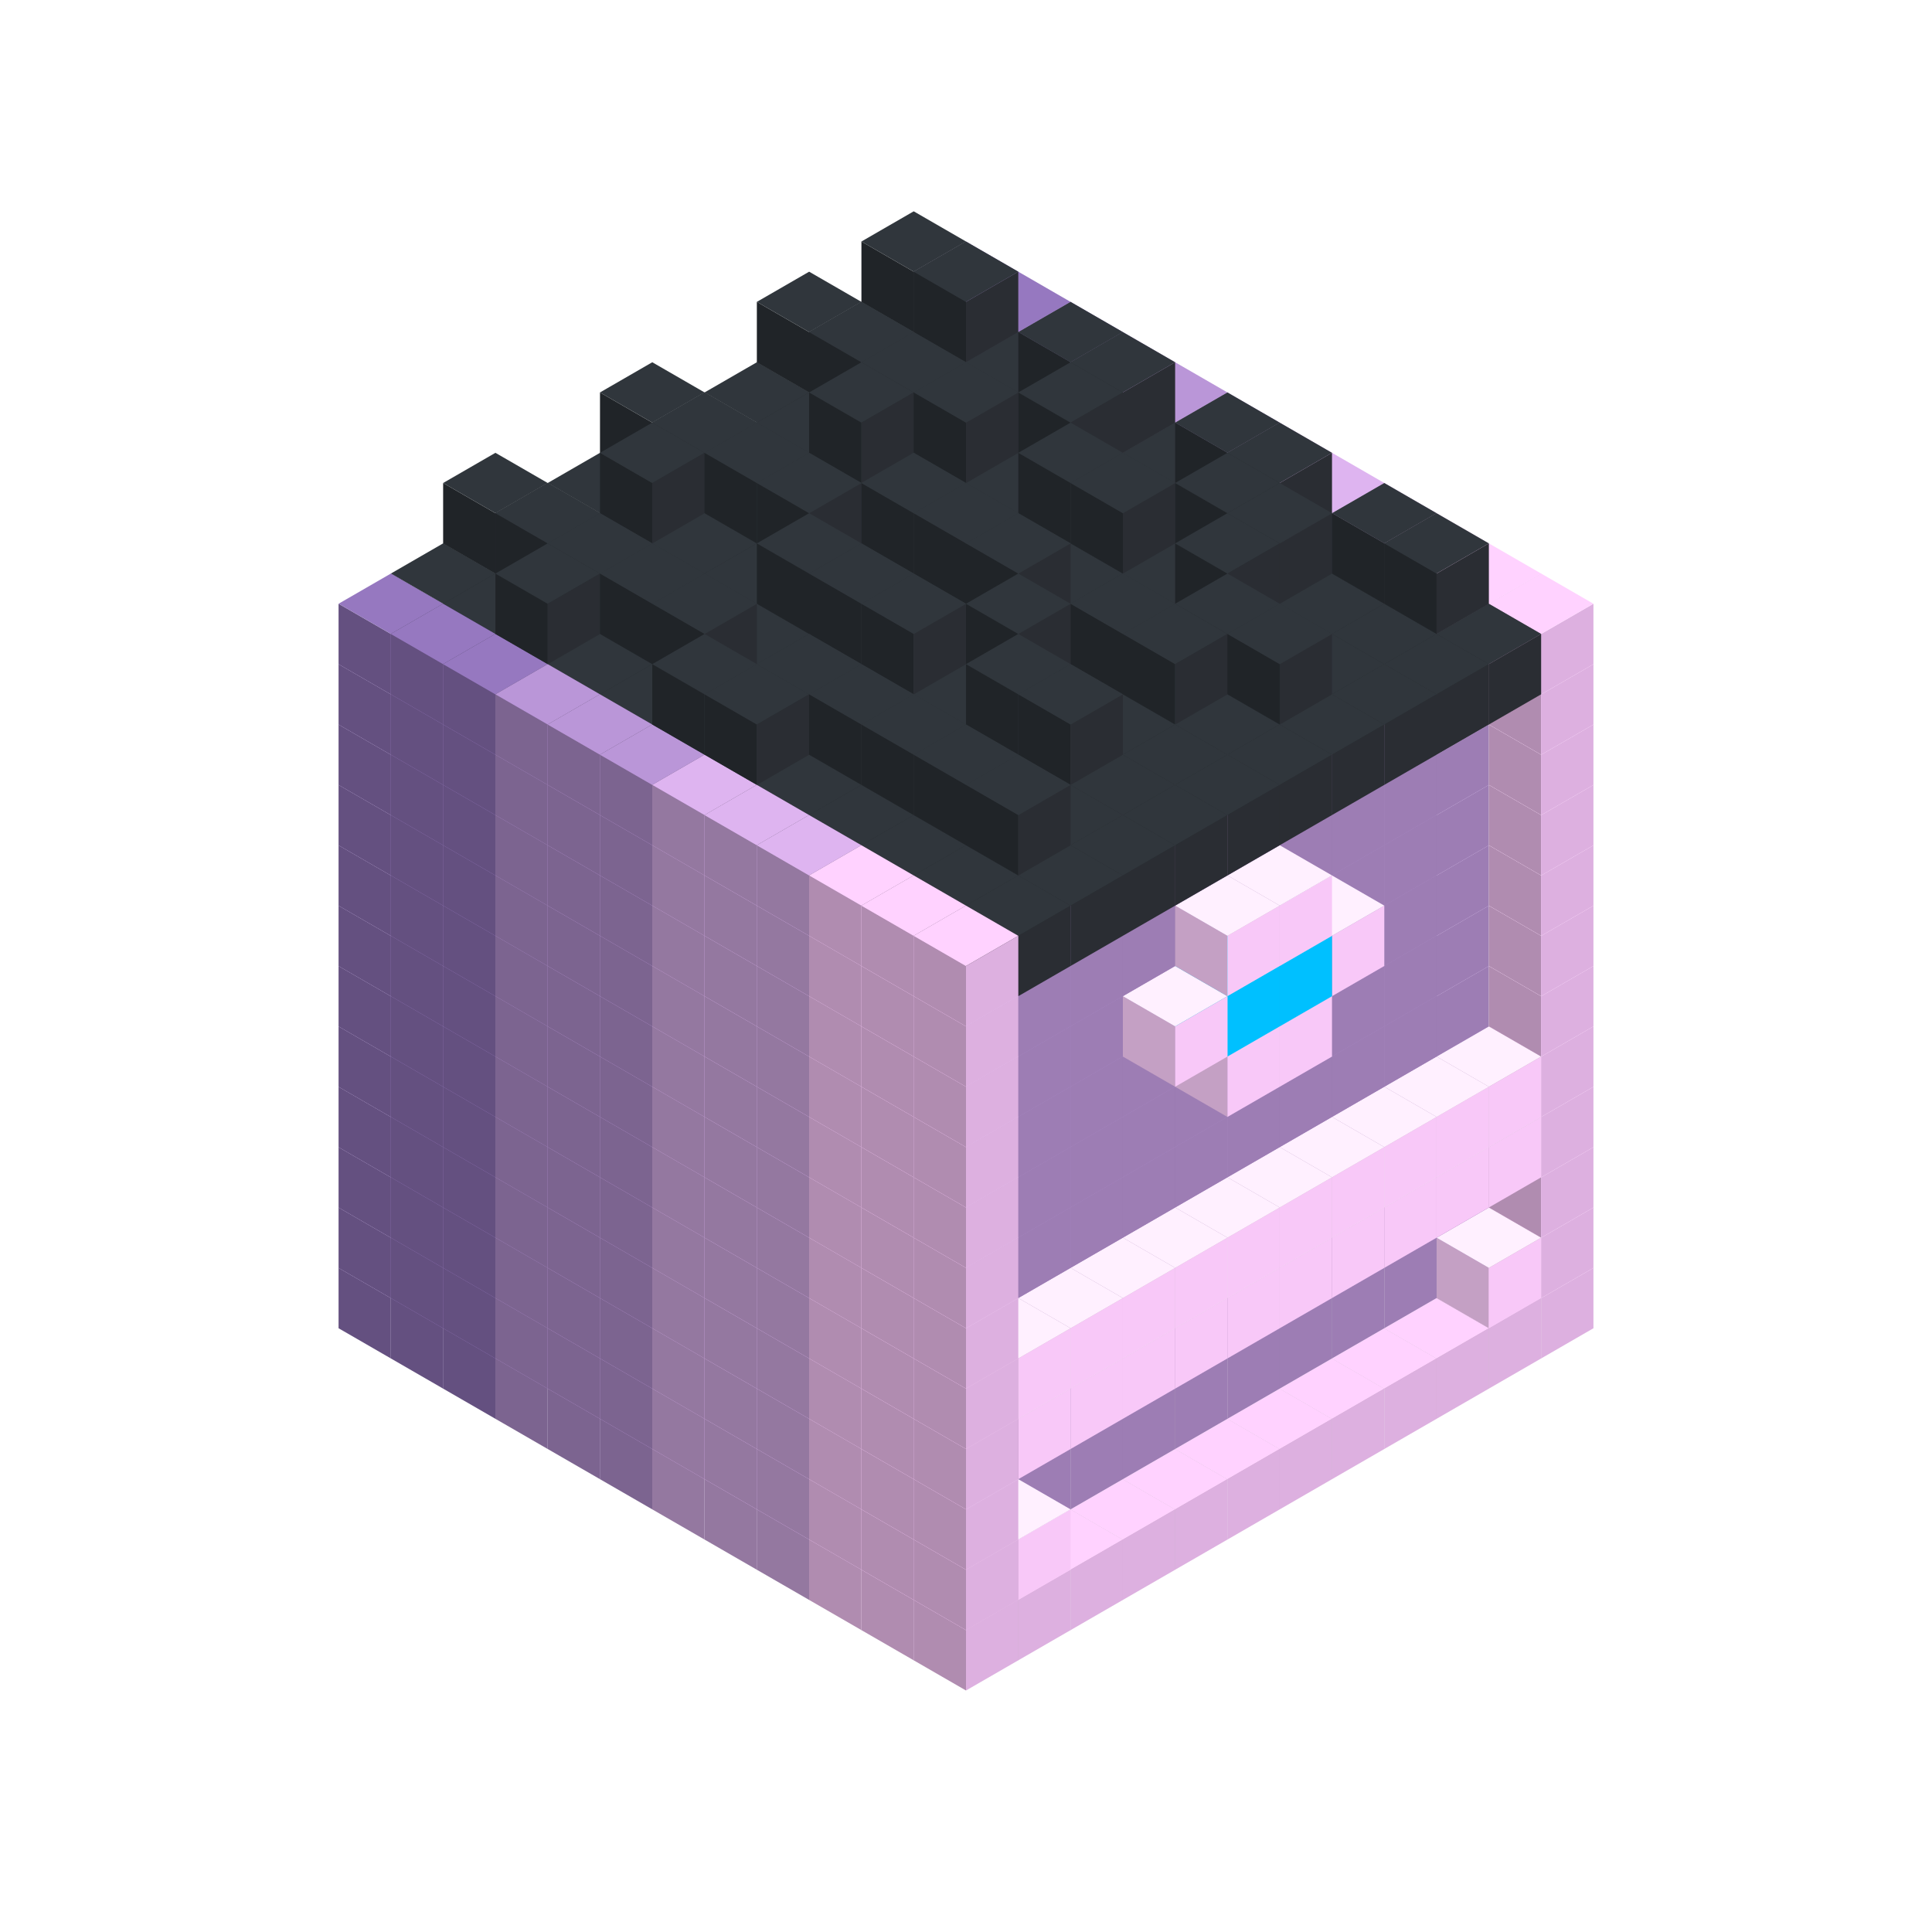 
<svg width='600' height='600' viewBox='4436371 5550000 3200000 3200000' xmlns='http://www.w3.org/2000/svg' xmlns:xlink='http://www.w3.org/1999/xlink'>
<use xlink:href='#v-0x00000100-6' transform='translate(983738,3600000)'/>
<use xlink:href='#v-0x00000100-6' transform='translate(1070341,3650000)'/>
<use xlink:href='#v-0x00000100-6' transform='translate(1156944,3700000)'/>
<use xlink:href='#v-0x00000100-2' transform='translate(1243547,3750000)'/>
<use xlink:href='#v-0x00000100-2' transform='translate(1330150,3800000)'/>
<use xlink:href='#v-0x00000100-2' transform='translate(1416753,3850000)'/>
<use xlink:href='#v-0x00000100-5' transform='translate(1503356,3900000)'/>
<use xlink:href='#v-0x00000100-5' transform='translate(1589959,3950000)'/>
<use xlink:href='#v-0x00000100-5' transform='translate(1676562,4000000)'/>
<use xlink:href='#v-0x00000100-4' transform='translate(1763165,4050000)'/>
<use xlink:href='#v-0x00000100-4' transform='translate(1849768,4100000)'/>
<use xlink:href='#v-0x00000100-4' transform='translate(2889004,3600000)'/>
<use xlink:href='#v-0x00000100-4' transform='translate(2802401,3650000)'/>
<use xlink:href='#v-0x00000100-4' transform='translate(2715798,3700000)'/>
<use xlink:href='#v-0x00000100-4' transform='translate(2629195,3750000)'/>
<use xlink:href='#v-0x00000100-4' transform='translate(2542592,3800000)'/>
<use xlink:href='#v-0x00000100-4' transform='translate(2455989,3850000)'/>
<use xlink:href='#v-0x00000100-4' transform='translate(2369386,3900000)'/>
<use xlink:href='#v-0x00000100-4' transform='translate(2282783,3950000)'/>
<use xlink:href='#v-0x00000100-4' transform='translate(2196180,4000000)'/>
<use xlink:href='#v-0x00000100-4' transform='translate(2109577,4050000)'/>
<use xlink:href='#v-0x00000100-4' transform='translate(2022974,4100000)'/>
<use xlink:href='#v-0x00000100-4' transform='translate(1936371,4150000)'/>
<use xlink:href='#v-0x00000100-6' transform='translate(983738,3500000)'/>
<use xlink:href='#v-0x00000100-6' transform='translate(1070341,3550000)'/>
<use xlink:href='#v-0x00000100-6' transform='translate(1156944,3600000)'/>
<use xlink:href='#v-0x00000100-2' transform='translate(1243547,3650000)'/>
<use xlink:href='#v-0x00000100-2' transform='translate(1330150,3700000)'/>
<use xlink:href='#v-0x00000100-2' transform='translate(1416753,3750000)'/>
<use xlink:href='#v-0x00000100-5' transform='translate(1503356,3800000)'/>
<use xlink:href='#v-0x00000100-5' transform='translate(1589959,3850000)'/>
<use xlink:href='#v-0x00000100-5' transform='translate(1676562,3900000)'/>
<use xlink:href='#v-0x00000100-4' transform='translate(1763165,3950000)'/>
<use xlink:href='#v-0x00000100-2' transform='translate(2715798,3500000)'/>
<use xlink:href='#v-0x00000100-2' transform='translate(2629195,3550000)'/>
<use xlink:href='#v-0x00000100-2' transform='translate(2542592,3600000)'/>
<use xlink:href='#v-0x00000100-2' transform='translate(2455989,3650000)'/>
<use xlink:href='#v-0x00000100-2' transform='translate(2369386,3700000)'/>
<use xlink:href='#v-0x00000100-2' transform='translate(2282783,3750000)'/>
<use xlink:href='#v-0x00000100-2' transform='translate(2196180,3800000)'/>
<use xlink:href='#v-0x00000100-2' transform='translate(2109577,3850000)'/>
<use xlink:href='#v-0x00000100-2' transform='translate(2022974,3900000)'/>
<use xlink:href='#v-0x00000100-2' transform='translate(1936371,3950000)'/>
<use xlink:href='#v-0x00000100-4' transform='translate(1849768,4000000)'/>
<use xlink:href='#v-0x00000100-4' transform='translate(2889004,3500000)'/>
<use xlink:href='#v-0x00000100-1' transform='translate(2802401,3550000)'/>
<use xlink:href='#v-0x00000100-1' transform='translate(2022974,4000000)'/>
<use xlink:href='#v-0x00000100-4' transform='translate(1936371,4050000)'/>
<use xlink:href='#v-0x00000100-6' transform='translate(983738,3400000)'/>
<use xlink:href='#v-0x00000100-6' transform='translate(1070341,3450000)'/>
<use xlink:href='#v-0x00000100-6' transform='translate(1156944,3500000)'/>
<use xlink:href='#v-0x00000100-2' transform='translate(1243547,3550000)'/>
<use xlink:href='#v-0x00000100-2' transform='translate(1330150,3600000)'/>
<use xlink:href='#v-0x00000100-2' transform='translate(1416753,3650000)'/>
<use xlink:href='#v-0x00000100-5' transform='translate(1503356,3700000)'/>
<use xlink:href='#v-0x00000100-5' transform='translate(1589959,3750000)'/>
<use xlink:href='#v-0x00000100-5' transform='translate(1676562,3800000)'/>
<use xlink:href='#v-0x00000100-4' transform='translate(1763165,3850000)'/>
<use xlink:href='#v-0x00000100-2' transform='translate(2715798,3400000)'/>
<use xlink:href='#v-0x00000100-2' transform='translate(2629195,3450000)'/>
<use xlink:href='#v-0x00000100-2' transform='translate(2542592,3500000)'/>
<use xlink:href='#v-0x00000100-2' transform='translate(2455989,3550000)'/>
<use xlink:href='#v-0x00000100-2' transform='translate(2369386,3600000)'/>
<use xlink:href='#v-0x00000100-2' transform='translate(2282783,3650000)'/>
<use xlink:href='#v-0x00000100-2' transform='translate(2196180,3700000)'/>
<use xlink:href='#v-0x00000100-2' transform='translate(2109577,3750000)'/>
<use xlink:href='#v-0x00000100-2' transform='translate(2022974,3800000)'/>
<use xlink:href='#v-0x00000100-2' transform='translate(1936371,3850000)'/>
<use xlink:href='#v-0x00000100-4' transform='translate(1849768,3900000)'/>
<use xlink:href='#v-0x00000100-4' transform='translate(2889004,3400000)'/>
<use xlink:href='#v-0x00000100-4' transform='translate(1936371,3950000)'/>
<use xlink:href='#v-0x00000100-6' transform='translate(983738,3300000)'/>
<use xlink:href='#v-0x00000100-6' transform='translate(1070341,3350000)'/>
<use xlink:href='#v-0x00000100-6' transform='translate(1156944,3400000)'/>
<use xlink:href='#v-0x00000100-2' transform='translate(1243547,3450000)'/>
<use xlink:href='#v-0x00000100-2' transform='translate(1330150,3500000)'/>
<use xlink:href='#v-0x00000100-2' transform='translate(1416753,3550000)'/>
<use xlink:href='#v-0x00000100-5' transform='translate(1503356,3600000)'/>
<use xlink:href='#v-0x00000100-5' transform='translate(1589959,3650000)'/>
<use xlink:href='#v-0x00000100-5' transform='translate(1676562,3700000)'/>
<use xlink:href='#v-0x00000100-4' transform='translate(1763165,3750000)'/>
<use xlink:href='#v-0x00000100-2' transform='translate(2715798,3300000)'/>
<use xlink:href='#v-0x00000100-2' transform='translate(2629195,3350000)'/>
<use xlink:href='#v-0x00000100-2' transform='translate(2542592,3400000)'/>
<use xlink:href='#v-0x00000100-2' transform='translate(2455989,3450000)'/>
<use xlink:href='#v-0x00000100-2' transform='translate(2369386,3500000)'/>
<use xlink:href='#v-0x00000100-2' transform='translate(2282783,3550000)'/>
<use xlink:href='#v-0x00000100-2' transform='translate(2196180,3600000)'/>
<use xlink:href='#v-0x00000100-2' transform='translate(2109577,3650000)'/>
<use xlink:href='#v-0x00000100-2' transform='translate(2022974,3700000)'/>
<use xlink:href='#v-0x00000100-2' transform='translate(1936371,3750000)'/>
<use xlink:href='#v-0x00000100-4' transform='translate(1849768,3800000)'/>
<use xlink:href='#v-0x00000100-4' transform='translate(2889004,3300000)'/>
<use xlink:href='#v-0x00000100-1' transform='translate(2802401,3350000)'/>
<use xlink:href='#v-0x00000100-1' transform='translate(2715798,3400000)'/>
<use xlink:href='#v-0x00000100-1' transform='translate(2629195,3450000)'/>
<use xlink:href='#v-0x00000100-1' transform='translate(2542592,3500000)'/>
<use xlink:href='#v-0x00000100-1' transform='translate(2455989,3550000)'/>
<use xlink:href='#v-0x00000100-1' transform='translate(2369386,3600000)'/>
<use xlink:href='#v-0x00000100-1' transform='translate(2282783,3650000)'/>
<use xlink:href='#v-0x00000100-1' transform='translate(2196180,3700000)'/>
<use xlink:href='#v-0x00000100-1' transform='translate(2109577,3750000)'/>
<use xlink:href='#v-0x00000100-1' transform='translate(2022974,3800000)'/>
<use xlink:href='#v-0x00000100-4' transform='translate(1936371,3850000)'/>
<use xlink:href='#v-0x00000100-6' transform='translate(983738,3200000)'/>
<use xlink:href='#v-0x00000100-6' transform='translate(1070341,3250000)'/>
<use xlink:href='#v-0x00000100-6' transform='translate(1156944,3300000)'/>
<use xlink:href='#v-0x00000100-2' transform='translate(1243547,3350000)'/>
<use xlink:href='#v-0x00000100-2' transform='translate(1330150,3400000)'/>
<use xlink:href='#v-0x00000100-2' transform='translate(1416753,3450000)'/>
<use xlink:href='#v-0x00000100-5' transform='translate(1503356,3500000)'/>
<use xlink:href='#v-0x00000100-5' transform='translate(1589959,3550000)'/>
<use xlink:href='#v-0x00000100-5' transform='translate(1676562,3600000)'/>
<use xlink:href='#v-0x00000100-4' transform='translate(1763165,3650000)'/>
<use xlink:href='#v-0x00000100-2' transform='translate(2715798,3200000)'/>
<use xlink:href='#v-0x00000100-2' transform='translate(2629195,3250000)'/>
<use xlink:href='#v-0x00000100-2' transform='translate(2542592,3300000)'/>
<use xlink:href='#v-0x00000100-2' transform='translate(2455989,3350000)'/>
<use xlink:href='#v-0x00000100-2' transform='translate(2369386,3400000)'/>
<use xlink:href='#v-0x00000100-2' transform='translate(2282783,3450000)'/>
<use xlink:href='#v-0x00000100-2' transform='translate(2196180,3500000)'/>
<use xlink:href='#v-0x00000100-2' transform='translate(2109577,3550000)'/>
<use xlink:href='#v-0x00000100-2' transform='translate(2022974,3600000)'/>
<use xlink:href='#v-0x00000100-2' transform='translate(1936371,3650000)'/>
<use xlink:href='#v-0x00000100-4' transform='translate(1849768,3700000)'/>
<use xlink:href='#v-0x00000100-4' transform='translate(2889004,3200000)'/>
<use xlink:href='#v-0x00000100-1' transform='translate(2802401,3250000)'/>
<use xlink:href='#v-0x00000100-1' transform='translate(2715798,3300000)'/>
<use xlink:href='#v-0x00000100-1' transform='translate(2629195,3350000)'/>
<use xlink:href='#v-0x00000100-1' transform='translate(2542592,3400000)'/>
<use xlink:href='#v-0x00000100-1' transform='translate(2455989,3450000)'/>
<use xlink:href='#v-0x00000100-1' transform='translate(2369386,3500000)'/>
<use xlink:href='#v-0x00000100-1' transform='translate(2282783,3550000)'/>
<use xlink:href='#v-0x00000100-1' transform='translate(2196180,3600000)'/>
<use xlink:href='#v-0x00000100-1' transform='translate(2109577,3650000)'/>
<use xlink:href='#v-0x00000100-1' transform='translate(2022974,3700000)'/>
<use xlink:href='#v-0x00000100-4' transform='translate(1936371,3750000)'/>
<use xlink:href='#v-0x00000100-6' transform='translate(983738,3100000)'/>
<use xlink:href='#v-0x00000100-6' transform='translate(1070341,3150000)'/>
<use xlink:href='#v-0x00000100-6' transform='translate(1156944,3200000)'/>
<use xlink:href='#v-0x00000100-2' transform='translate(1243547,3250000)'/>
<use xlink:href='#v-0x00000100-2' transform='translate(1330150,3300000)'/>
<use xlink:href='#v-0x00000100-2' transform='translate(1416753,3350000)'/>
<use xlink:href='#v-0x00000100-5' transform='translate(1503356,3400000)'/>
<use xlink:href='#v-0x00000100-5' transform='translate(1589959,3450000)'/>
<use xlink:href='#v-0x00000100-5' transform='translate(1676562,3500000)'/>
<use xlink:href='#v-0x00000100-4' transform='translate(1763165,3550000)'/>
<use xlink:href='#v-0x00000100-2' transform='translate(2715798,3100000)'/>
<use xlink:href='#v-0x00000100-2' transform='translate(2629195,3150000)'/>
<use xlink:href='#v-0x00000100-2' transform='translate(2542592,3200000)'/>
<use xlink:href='#v-0x00000100-2' transform='translate(2455989,3250000)'/>
<use xlink:href='#v-0x00000100-2' transform='translate(2369386,3300000)'/>
<use xlink:href='#v-0x00000100-2' transform='translate(2282783,3350000)'/>
<use xlink:href='#v-0x00000100-2' transform='translate(2196180,3400000)'/>
<use xlink:href='#v-0x00000100-2' transform='translate(2109577,3450000)'/>
<use xlink:href='#v-0x00000100-2' transform='translate(2022974,3500000)'/>
<use xlink:href='#v-0x00000100-2' transform='translate(1936371,3550000)'/>
<use xlink:href='#v-0x00000100-4' transform='translate(1849768,3600000)'/>
<use xlink:href='#v-0x00000100-4' transform='translate(2889004,3100000)'/>
<use xlink:href='#v-0x00000100-4' transform='translate(1936371,3650000)'/>
<use xlink:href='#v-0x00000100-6' transform='translate(983738,3000000)'/>
<use xlink:href='#v-0x00000100-6' transform='translate(1070341,3050000)'/>
<use xlink:href='#v-0x00000100-6' transform='translate(1156944,3100000)'/>
<use xlink:href='#v-0x00000100-2' transform='translate(1243547,3150000)'/>
<use xlink:href='#v-0x00000100-2' transform='translate(1330150,3200000)'/>
<use xlink:href='#v-0x00000100-2' transform='translate(1416753,3250000)'/>
<use xlink:href='#v-0x00000100-5' transform='translate(1503356,3300000)'/>
<use xlink:href='#v-0x00000100-5' transform='translate(1589959,3350000)'/>
<use xlink:href='#v-0x00000100-5' transform='translate(1676562,3400000)'/>
<use xlink:href='#v-0x00000100-4' transform='translate(1763165,3450000)'/>
<use xlink:href='#v-0x00000100-2' transform='translate(2715798,3000000)'/>
<use xlink:href='#v-0x00000100-2' transform='translate(2629195,3050000)'/>
<use xlink:href='#v-0x00000100-2' transform='translate(2542592,3100000)'/>
<use xlink:href='#v-0x00000100-2' transform='translate(2455989,3150000)'/>
<use xlink:href='#v-0x00000100-2' transform='translate(2369386,3200000)'/>
<use xlink:href='#v-0x00000100-2' transform='translate(2282783,3250000)'/>
<use xlink:href='#v-0x00000100-2' transform='translate(2196180,3300000)'/>
<use xlink:href='#v-0x00000100-2' transform='translate(2109577,3350000)'/>
<use xlink:href='#v-0x00000100-2' transform='translate(2022974,3400000)'/>
<use xlink:href='#v-0x00000100-2' transform='translate(1936371,3450000)'/>
<use xlink:href='#v-0x00000100-4' transform='translate(1849768,3500000)'/>
<use xlink:href='#v-0x00000100-4' transform='translate(2889004,3000000)'/>
<use xlink:href='#v-0x00000100-4' transform='translate(1936371,3550000)'/>
<use xlink:href='#v-0x00000100-6' transform='translate(983738,2900000)'/>
<use xlink:href='#v-0x00000100-6' transform='translate(1070341,2950000)'/>
<use xlink:href='#v-0x00000100-6' transform='translate(1156944,3000000)'/>
<use xlink:href='#v-0x00000100-2' transform='translate(1243547,3050000)'/>
<use xlink:href='#v-0x00000100-2' transform='translate(1330150,3100000)'/>
<use xlink:href='#v-0x00000100-2' transform='translate(1416753,3150000)'/>
<use xlink:href='#v-0x00000100-5' transform='translate(1503356,3200000)'/>
<use xlink:href='#v-0x00000100-5' transform='translate(1589959,3250000)'/>
<use xlink:href='#v-0x00000100-5' transform='translate(1676562,3300000)'/>
<use xlink:href='#v-0x00000100-4' transform='translate(1763165,3350000)'/>
<use xlink:href='#v-0x00000100-2' transform='translate(2715798,2900000)'/>
<use xlink:href='#v-0x00000100-2' transform='translate(2629195,2950000)'/>
<use xlink:href='#v-0x00000100-2' transform='translate(2542592,3000000)'/>
<use xlink:href='#v-0x00000100-2' transform='translate(2455989,3050000)'/>
<use xlink:href='#v-0x00000100-2' transform='translate(2369386,3100000)'/>
<use xlink:href='#v-0x00000100-2' transform='translate(2282783,3150000)'/>
<use xlink:href='#v-0x00000100-2' transform='translate(2196180,3200000)'/>
<use xlink:href='#v-0x00000100-2' transform='translate(2109577,3250000)'/>
<use xlink:href='#v-0x00000100-2' transform='translate(2022974,3300000)'/>
<use xlink:href='#v-0x00000100-2' transform='translate(1936371,3350000)'/>
<use xlink:href='#v-0x00000100-4' transform='translate(1849768,3400000)'/>
<use xlink:href='#v-0x00000100-4' transform='translate(2889004,2900000)'/>
<use xlink:href='#v-0x00000100-1' transform='translate(2455989,3150000)'/>
<use xlink:href='#v-0x00000100-1' transform='translate(2369386,3200000)'/>
<use xlink:href='#v-0x00000100-4' transform='translate(1936371,3450000)'/>
<use xlink:href='#v-0x00000100-6' transform='translate(983738,2800000)'/>
<use xlink:href='#v-0x00000100-6' transform='translate(1070341,2850000)'/>
<use xlink:href='#v-0x00000100-6' transform='translate(1156944,2900000)'/>
<use xlink:href='#v-0x00000100-2' transform='translate(1243547,2950000)'/>
<use xlink:href='#v-0x00000100-2' transform='translate(1330150,3000000)'/>
<use xlink:href='#v-0x00000100-2' transform='translate(1416753,3050000)'/>
<use xlink:href='#v-0x00000100-5' transform='translate(1503356,3100000)'/>
<use xlink:href='#v-0x00000100-5' transform='translate(1589959,3150000)'/>
<use xlink:href='#v-0x00000100-5' transform='translate(1676562,3200000)'/>
<use xlink:href='#v-0x00000100-4' transform='translate(1763165,3250000)'/>
<use xlink:href='#v-0x00000100-2' transform='translate(2715798,2800000)'/>
<use xlink:href='#v-0x00000100-2' transform='translate(2629195,2850000)'/>
<use xlink:href='#v-0x00000100-2' transform='translate(2542592,2900000)'/>
<use xlink:href='#v-0x00000100-2' transform='translate(2455989,2950000)'/>
<use xlink:href='#v-0x00000100-2' transform='translate(2369386,3000000)'/>
<use xlink:href='#v-0x00000100-2' transform='translate(2282783,3050000)'/>
<use xlink:href='#v-0x00000100-2' transform='translate(2196180,3100000)'/>
<use xlink:href='#v-0x00000100-2' transform='translate(2109577,3150000)'/>
<use xlink:href='#v-0x00000100-2' transform='translate(2022974,3200000)'/>
<use xlink:href='#v-0x00000100-2' transform='translate(1936371,3250000)'/>
<use xlink:href='#v-0x00000100-4' transform='translate(1849768,3300000)'/>
<use xlink:href='#v-0x00000100-4' transform='translate(2889004,2800000)'/>
<use xlink:href='#v-0x00000100-1' transform='translate(2542592,3000000)'/>
<use xlink:href='#v-0x00000100-3' transform='translate(2455989,3050000)'/>
<use xlink:href='#v-0x00000100-3' transform='translate(2369386,3100000)'/>
<use xlink:href='#v-0x00000100-1' transform='translate(2282783,3150000)'/>
<use xlink:href='#v-0x00000100-4' transform='translate(1936371,3350000)'/>
<use xlink:href='#v-0x00000100-6' transform='translate(983738,2700000)'/>
<use xlink:href='#v-0x00000100-6' transform='translate(1070341,2750000)'/>
<use xlink:href='#v-0x00000100-6' transform='translate(1156944,2800000)'/>
<use xlink:href='#v-0x00000100-2' transform='translate(1243547,2850000)'/>
<use xlink:href='#v-0x00000100-2' transform='translate(1330150,2900000)'/>
<use xlink:href='#v-0x00000100-2' transform='translate(1416753,2950000)'/>
<use xlink:href='#v-0x00000100-5' transform='translate(1503356,3000000)'/>
<use xlink:href='#v-0x00000100-5' transform='translate(1589959,3050000)'/>
<use xlink:href='#v-0x00000100-5' transform='translate(1676562,3100000)'/>
<use xlink:href='#v-0x00000100-4' transform='translate(1763165,3150000)'/>
<use xlink:href='#v-0x00000100-2' transform='translate(2715798,2700000)'/>
<use xlink:href='#v-0x00000100-2' transform='translate(2629195,2750000)'/>
<use xlink:href='#v-0x00000100-2' transform='translate(2542592,2800000)'/>
<use xlink:href='#v-0x00000100-2' transform='translate(2455989,2850000)'/>
<use xlink:href='#v-0x00000100-2' transform='translate(2369386,2900000)'/>
<use xlink:href='#v-0x00000100-2' transform='translate(2282783,2950000)'/>
<use xlink:href='#v-0x00000100-2' transform='translate(2196180,3000000)'/>
<use xlink:href='#v-0x00000100-2' transform='translate(2109577,3050000)'/>
<use xlink:href='#v-0x00000100-2' transform='translate(2022974,3100000)'/>
<use xlink:href='#v-0x00000100-2' transform='translate(1936371,3150000)'/>
<use xlink:href='#v-0x00000100-4' transform='translate(1849768,3200000)'/>
<use xlink:href='#v-0x00000100-4' transform='translate(2889004,2700000)'/>
<use xlink:href='#v-0x00000100-1' transform='translate(2455989,2950000)'/>
<use xlink:href='#v-0x00000100-1' transform='translate(2369386,3000000)'/>
<use xlink:href='#v-0x00000100-4' transform='translate(1936371,3250000)'/>
<use xlink:href='#v-0x00000100-6' transform='translate(983738,2600000)'/>
<use xlink:href='#v-0x00000100-6' transform='translate(1070341,2650000)'/>
<use xlink:href='#v-0x00000100-6' transform='translate(1156944,2700000)'/>
<use xlink:href='#v-0x00000100-2' transform='translate(1243547,2750000)'/>
<use xlink:href='#v-0x00000100-2' transform='translate(1330150,2800000)'/>
<use xlink:href='#v-0x00000100-2' transform='translate(1416753,2850000)'/>
<use xlink:href='#v-0x00000100-5' transform='translate(1503356,2900000)'/>
<use xlink:href='#v-0x00000100-5' transform='translate(1589959,2950000)'/>
<use xlink:href='#v-0x00000100-5' transform='translate(1676562,3000000)'/>
<use xlink:href='#v-0x00000100-4' transform='translate(1763165,3050000)'/>
<use xlink:href='#v-0x00000100-2' transform='translate(2715798,2600000)'/>
<use xlink:href='#v-0x00000100-2' transform='translate(2629195,2650000)'/>
<use xlink:href='#v-0x00000100-2' transform='translate(2542592,2700000)'/>
<use xlink:href='#v-0x00000100-2' transform='translate(2455989,2750000)'/>
<use xlink:href='#v-0x00000100-2' transform='translate(2369386,2800000)'/>
<use xlink:href='#v-0x00000100-2' transform='translate(2282783,2850000)'/>
<use xlink:href='#v-0x00000100-2' transform='translate(2196180,2900000)'/>
<use xlink:href='#v-0x00000100-2' transform='translate(2109577,2950000)'/>
<use xlink:href='#v-0x00000100-2' transform='translate(2022974,3000000)'/>
<use xlink:href='#v-0x00000100-2' transform='translate(1936371,3050000)'/>
<use xlink:href='#v-0x00000100-4' transform='translate(1849768,3100000)'/>
<use xlink:href='#v-0x00000100-4' transform='translate(2889004,2600000)'/>
<use xlink:href='#v-0x00000100-4' transform='translate(1936371,3150000)'/>
<use xlink:href='#v-0x00000100-6' transform='translate(1936371,1950000)'/>
<use xlink:href='#v-0x00000100-7' transform='translate(1849768,2000000)'/>
<use xlink:href='#v-0x00000100-7' transform='translate(1763165,2050000)'/>
<use xlink:href='#v-0x00000100-7' transform='translate(1676562,2100000)'/>
<use xlink:href='#v-0x00000100-7' transform='translate(1589959,2150000)'/>
<use xlink:href='#v-0x00000100-7' transform='translate(1503356,2200000)'/>
<use xlink:href='#v-0x00000100-7' transform='translate(1416753,2250000)'/>
<use xlink:href='#v-0x00000100-7' transform='translate(1330150,2300000)'/>
<use xlink:href='#v-0x00000100-7' transform='translate(1243547,2350000)'/>
<use xlink:href='#v-0x00000100-7' transform='translate(1156944,2400000)'/>
<use xlink:href='#v-0x00000100-7' transform='translate(1070341,2450000)'/>
<use xlink:href='#v-0x00000100-6' transform='translate(983738,2500000)'/>
<use xlink:href='#v-0x00000100-6' transform='translate(2022974,2000000)'/>
<use xlink:href='#v-0x00000100-7' transform='translate(1936371,2050000)'/>
<use xlink:href='#v-0x00000100-7' transform='translate(1849768,2100000)'/>
<use xlink:href='#v-0x00000100-7' transform='translate(1763165,2150000)'/>
<use xlink:href='#v-0x00000100-7' transform='translate(1676562,2200000)'/>
<use xlink:href='#v-0x00000100-7' transform='translate(1589959,2250000)'/>
<use xlink:href='#v-0x00000100-7' transform='translate(1503356,2300000)'/>
<use xlink:href='#v-0x00000100-7' transform='translate(1416753,2350000)'/>
<use xlink:href='#v-0x00000100-7' transform='translate(1330150,2400000)'/>
<use xlink:href='#v-0x00000100-7' transform='translate(1243547,2450000)'/>
<use xlink:href='#v-0x00000100-7' transform='translate(1156944,2500000)'/>
<use xlink:href='#v-0x00000100-6' transform='translate(1070341,2550000)'/>
<use xlink:href='#v-0x00000100-6' transform='translate(2109577,2050000)'/>
<use xlink:href='#v-0x00000100-7' transform='translate(2022974,2100000)'/>
<use xlink:href='#v-0x00000100-7' transform='translate(1936371,2150000)'/>
<use xlink:href='#v-0x00000100-7' transform='translate(1849768,2200000)'/>
<use xlink:href='#v-0x00000100-7' transform='translate(1763165,2250000)'/>
<use xlink:href='#v-0x00000100-7' transform='translate(1676562,2300000)'/>
<use xlink:href='#v-0x00000100-7' transform='translate(1589959,2350000)'/>
<use xlink:href='#v-0x00000100-7' transform='translate(1503356,2400000)'/>
<use xlink:href='#v-0x00000100-7' transform='translate(1416753,2450000)'/>
<use xlink:href='#v-0x00000100-7' transform='translate(1330150,2500000)'/>
<use xlink:href='#v-0x00000100-7' transform='translate(1243547,2550000)'/>
<use xlink:href='#v-0x00000100-6' transform='translate(1156944,2600000)'/>
<use xlink:href='#v-0x00000100-2' transform='translate(2196180,2100000)'/>
<use xlink:href='#v-0x00000100-7' transform='translate(2109577,2150000)'/>
<use xlink:href='#v-0x00000100-7' transform='translate(2022974,2200000)'/>
<use xlink:href='#v-0x00000100-7' transform='translate(1936371,2250000)'/>
<use xlink:href='#v-0x00000100-7' transform='translate(1849768,2300000)'/>
<use xlink:href='#v-0x00000100-7' transform='translate(1763165,2350000)'/>
<use xlink:href='#v-0x00000100-7' transform='translate(1676562,2400000)'/>
<use xlink:href='#v-0x00000100-7' transform='translate(1589959,2450000)'/>
<use xlink:href='#v-0x00000100-7' transform='translate(1503356,2500000)'/>
<use xlink:href='#v-0x00000100-7' transform='translate(1416753,2550000)'/>
<use xlink:href='#v-0x00000100-7' transform='translate(1330150,2600000)'/>
<use xlink:href='#v-0x00000100-2' transform='translate(1243547,2650000)'/>
<use xlink:href='#v-0x00000100-2' transform='translate(2282783,2150000)'/>
<use xlink:href='#v-0x00000100-7' transform='translate(2196180,2200000)'/>
<use xlink:href='#v-0x00000100-7' transform='translate(2109577,2250000)'/>
<use xlink:href='#v-0x00000100-7' transform='translate(2022974,2300000)'/>
<use xlink:href='#v-0x00000100-7' transform='translate(1936371,2350000)'/>
<use xlink:href='#v-0x00000100-7' transform='translate(1849768,2400000)'/>
<use xlink:href='#v-0x00000100-7' transform='translate(1763165,2450000)'/>
<use xlink:href='#v-0x00000100-7' transform='translate(1676562,2500000)'/>
<use xlink:href='#v-0x00000100-7' transform='translate(1589959,2550000)'/>
<use xlink:href='#v-0x00000100-7' transform='translate(1503356,2600000)'/>
<use xlink:href='#v-0x00000100-7' transform='translate(1416753,2650000)'/>
<use xlink:href='#v-0x00000100-2' transform='translate(1330150,2700000)'/>
<use xlink:href='#v-0x00000100-2' transform='translate(2369386,2200000)'/>
<use xlink:href='#v-0x00000100-7' transform='translate(2282783,2250000)'/>
<use xlink:href='#v-0x00000100-7' transform='translate(2196180,2300000)'/>
<use xlink:href='#v-0x00000100-7' transform='translate(2109577,2350000)'/>
<use xlink:href='#v-0x00000100-7' transform='translate(2022974,2400000)'/>
<use xlink:href='#v-0x00000100-7' transform='translate(1936371,2450000)'/>
<use xlink:href='#v-0x00000100-7' transform='translate(1849768,2500000)'/>
<use xlink:href='#v-0x00000100-7' transform='translate(1763165,2550000)'/>
<use xlink:href='#v-0x00000100-7' transform='translate(1676562,2600000)'/>
<use xlink:href='#v-0x00000100-7' transform='translate(1589959,2650000)'/>
<use xlink:href='#v-0x00000100-7' transform='translate(1503356,2700000)'/>
<use xlink:href='#v-0x00000100-2' transform='translate(1416753,2750000)'/>
<use xlink:href='#v-0x00000100-5' transform='translate(2455989,2250000)'/>
<use xlink:href='#v-0x00000100-7' transform='translate(2369386,2300000)'/>
<use xlink:href='#v-0x00000100-7' transform='translate(2282783,2350000)'/>
<use xlink:href='#v-0x00000100-7' transform='translate(2196180,2400000)'/>
<use xlink:href='#v-0x00000100-7' transform='translate(2109577,2450000)'/>
<use xlink:href='#v-0x00000100-7' transform='translate(2022974,2500000)'/>
<use xlink:href='#v-0x00000100-7' transform='translate(1936371,2550000)'/>
<use xlink:href='#v-0x00000100-7' transform='translate(1849768,2600000)'/>
<use xlink:href='#v-0x00000100-7' transform='translate(1763165,2650000)'/>
<use xlink:href='#v-0x00000100-7' transform='translate(1676562,2700000)'/>
<use xlink:href='#v-0x00000100-7' transform='translate(1589959,2750000)'/>
<use xlink:href='#v-0x00000100-5' transform='translate(1503356,2800000)'/>
<use xlink:href='#v-0x00000100-5' transform='translate(2542592,2300000)'/>
<use xlink:href='#v-0x00000100-7' transform='translate(2455989,2350000)'/>
<use xlink:href='#v-0x00000100-7' transform='translate(2369386,2400000)'/>
<use xlink:href='#v-0x00000100-7' transform='translate(2282783,2450000)'/>
<use xlink:href='#v-0x00000100-7' transform='translate(2196180,2500000)'/>
<use xlink:href='#v-0x00000100-7' transform='translate(2109577,2550000)'/>
<use xlink:href='#v-0x00000100-7' transform='translate(2022974,2600000)'/>
<use xlink:href='#v-0x00000100-7' transform='translate(1936371,2650000)'/>
<use xlink:href='#v-0x00000100-7' transform='translate(1849768,2700000)'/>
<use xlink:href='#v-0x00000100-7' transform='translate(1763165,2750000)'/>
<use xlink:href='#v-0x00000100-7' transform='translate(1676562,2800000)'/>
<use xlink:href='#v-0x00000100-5' transform='translate(1589959,2850000)'/>
<use xlink:href='#v-0x00000100-5' transform='translate(2629195,2350000)'/>
<use xlink:href='#v-0x00000100-7' transform='translate(2542592,2400000)'/>
<use xlink:href='#v-0x00000100-7' transform='translate(2455989,2450000)'/>
<use xlink:href='#v-0x00000100-7' transform='translate(2369386,2500000)'/>
<use xlink:href='#v-0x00000100-7' transform='translate(2282783,2550000)'/>
<use xlink:href='#v-0x00000100-7' transform='translate(2196180,2600000)'/>
<use xlink:href='#v-0x00000100-7' transform='translate(2109577,2650000)'/>
<use xlink:href='#v-0x00000100-7' transform='translate(2022974,2700000)'/>
<use xlink:href='#v-0x00000100-7' transform='translate(1936371,2750000)'/>
<use xlink:href='#v-0x00000100-7' transform='translate(1849768,2800000)'/>
<use xlink:href='#v-0x00000100-7' transform='translate(1763165,2850000)'/>
<use xlink:href='#v-0x00000100-5' transform='translate(1676562,2900000)'/>
<use xlink:href='#v-0x00000100-4' transform='translate(2715798,2400000)'/>
<use xlink:href='#v-0x00000100-7' transform='translate(2629195,2450000)'/>
<use xlink:href='#v-0x00000100-7' transform='translate(2542592,2500000)'/>
<use xlink:href='#v-0x00000100-7' transform='translate(2455989,2550000)'/>
<use xlink:href='#v-0x00000100-7' transform='translate(2369386,2600000)'/>
<use xlink:href='#v-0x00000100-7' transform='translate(2282783,2650000)'/>
<use xlink:href='#v-0x00000100-7' transform='translate(2196180,2700000)'/>
<use xlink:href='#v-0x00000100-7' transform='translate(2109577,2750000)'/>
<use xlink:href='#v-0x00000100-7' transform='translate(2022974,2800000)'/>
<use xlink:href='#v-0x00000100-7' transform='translate(1936371,2850000)'/>
<use xlink:href='#v-0x00000100-7' transform='translate(1849768,2900000)'/>
<use xlink:href='#v-0x00000100-4' transform='translate(1763165,2950000)'/>
<use xlink:href='#v-0x00000100-4' transform='translate(2802401,2450000)'/>
<use xlink:href='#v-0x00000100-7' transform='translate(2715798,2500000)'/>
<use xlink:href='#v-0x00000100-7' transform='translate(2629195,2550000)'/>
<use xlink:href='#v-0x00000100-7' transform='translate(2542592,2600000)'/>
<use xlink:href='#v-0x00000100-7' transform='translate(2455989,2650000)'/>
<use xlink:href='#v-0x00000100-7' transform='translate(2369386,2700000)'/>
<use xlink:href='#v-0x00000100-7' transform='translate(2282783,2750000)'/>
<use xlink:href='#v-0x00000100-7' transform='translate(2196180,2800000)'/>
<use xlink:href='#v-0x00000100-7' transform='translate(2109577,2850000)'/>
<use xlink:href='#v-0x00000100-7' transform='translate(2022974,2900000)'/>
<use xlink:href='#v-0x00000100-7' transform='translate(1936371,2950000)'/>
<use xlink:href='#v-0x00000100-4' transform='translate(1849768,3000000)'/>
<use xlink:href='#v-0x00000100-4' transform='translate(2889004,2500000)'/>
<use xlink:href='#v-0x00000100-7' transform='translate(2802401,2550000)'/>
<use xlink:href='#v-0x00000100-7' transform='translate(2715798,2600000)'/>
<use xlink:href='#v-0x00000100-7' transform='translate(2629195,2650000)'/>
<use xlink:href='#v-0x00000100-7' transform='translate(2542592,2700000)'/>
<use xlink:href='#v-0x00000100-7' transform='translate(2455989,2750000)'/>
<use xlink:href='#v-0x00000100-7' transform='translate(2369386,2800000)'/>
<use xlink:href='#v-0x00000100-7' transform='translate(2282783,2850000)'/>
<use xlink:href='#v-0x00000100-7' transform='translate(2196180,2900000)'/>
<use xlink:href='#v-0x00000100-7' transform='translate(2109577,2950000)'/>
<use xlink:href='#v-0x00000100-7' transform='translate(2022974,3000000)'/>
<use xlink:href='#v-0x00000100-4' transform='translate(1936371,3050000)'/>
<use xlink:href='#v-0x00000100-7' transform='translate(1849768,1900000)'/>
<use xlink:href='#v-0x00000100-7' transform='translate(1676562,2000000)'/>
<use xlink:href='#v-0x00000100-7' transform='translate(1416753,2150000)'/>
<use xlink:href='#v-0x00000100-7' transform='translate(1156944,2300000)'/>
<use xlink:href='#v-0x00000100-7' transform='translate(1936371,1950000)'/>
<use xlink:href='#v-0x00000100-7' transform='translate(1763165,2050000)'/>
<use xlink:href='#v-0x00000100-7' transform='translate(1503356,2200000)'/>
<use xlink:href='#v-0x00000100-7' transform='translate(1416753,2250000)'/>
<use xlink:href='#v-0x00000100-7' transform='translate(1243547,2350000)'/>
<use xlink:href='#v-0x00000100-7' transform='translate(1849768,2100000)'/>
<use xlink:href='#v-0x00000100-7' transform='translate(1763165,2150000)'/>
<use xlink:href='#v-0x00000100-7' transform='translate(1589959,2250000)'/>
<use xlink:href='#v-0x00000100-7' transform='translate(1330150,2400000)'/>
<use xlink:href='#v-0x00000100-7' transform='translate(1243547,2450000)'/>
<use xlink:href='#v-0x00000100-7' transform='translate(2109577,2050000)'/>
<use xlink:href='#v-0x00000100-7' transform='translate(1936371,2150000)'/>
<use xlink:href='#v-0x00000100-7' transform='translate(1676562,2300000)'/>
<use xlink:href='#v-0x00000100-7' transform='translate(1416753,2450000)'/>
<use xlink:href='#v-0x00000100-7' transform='translate(2196180,2100000)'/>
<use xlink:href='#v-0x00000100-7' transform='translate(2109577,2150000)'/>
<use xlink:href='#v-0x00000100-7' transform='translate(1849768,2300000)'/>
<use xlink:href='#v-0x00000100-7' transform='translate(1676562,2400000)'/>
<use xlink:href='#v-0x00000100-7' transform='translate(1503356,2500000)'/>
<use xlink:href='#v-0x00000100-7' transform='translate(2109577,2250000)'/>
<use xlink:href='#v-0x00000100-7' transform='translate(1936371,2350000)'/>
<use xlink:href='#v-0x00000100-7' transform='translate(1763165,2450000)'/>
<use xlink:href='#v-0x00000100-7' transform='translate(1503356,2600000)'/>
<use xlink:href='#v-0x00000100-7' transform='translate(2369386,2200000)'/>
<use xlink:href='#v-0x00000100-7' transform='translate(2196180,2300000)'/>
<use xlink:href='#v-0x00000100-7' transform='translate(2022974,2400000)'/>
<use xlink:href='#v-0x00000100-7' transform='translate(1849768,2500000)'/>
<use xlink:href='#v-0x00000100-7' transform='translate(1676562,2600000)'/>
<use xlink:href='#v-0x00000100-7' transform='translate(1589959,2650000)'/>
<use xlink:href='#v-0x00000100-7' transform='translate(2455989,2250000)'/>
<use xlink:href='#v-0x00000100-7' transform='translate(2369386,2300000)'/>
<use xlink:href='#v-0x00000100-7' transform='translate(2022974,2500000)'/>
<use xlink:href='#v-0x00000100-7' transform='translate(1763165,2650000)'/>
<use xlink:href='#v-0x00000100-7' transform='translate(2455989,2350000)'/>
<use xlink:href='#v-0x00000100-7' transform='translate(2369386,2400000)'/>
<use xlink:href='#v-0x00000100-7' transform='translate(2196180,2500000)'/>
<use xlink:href='#v-0x00000100-7' transform='translate(2022974,2600000)'/>
<use xlink:href='#v-0x00000100-7' transform='translate(1849768,2700000)'/>
<use xlink:href='#v-0x00000100-7' transform='translate(2629195,2350000)'/>
<use xlink:href='#v-0x00000100-7' transform='translate(2369386,2500000)'/>
<use xlink:href='#v-0x00000100-7' transform='translate(2282783,2550000)'/>
<use xlink:href='#v-0x00000100-7' transform='translate(2109577,2650000)'/>
<use xlink:href='#v-0x00000100-7' transform='translate(1936371,2750000)'/>
<use xlink:href='#v-0x00000100-7' transform='translate(2715798,2400000)'/>
<use xlink:href='#v-0x00000100-7' transform='translate(2455989,2550000)'/>
<use xlink:href='#v-0x00000100-7' transform='translate(2022974,2800000)'/>
<defs>
<g id='v-0x00000100-1'>
<polygon points='4100000,4100000 4100000,4200000 4013397,4150000 4013397,4050000' fill='#c4a0c4'/>
<polygon points='4100000,4100000 4100000,4200000 4186602,4150000 4186602,4050000' fill='#f8c8f8'/>
<polygon points='4100000,4100000 4013397,4050000 4100000,4000000 4186602,4050000' fill='#fff0ff'/>
</g>
<g id='v-0x00000100-2'>
<polygon points='4100000,4100000 4100000,4200000 4013397,4150000 4013397,4050000' fill='#7c6490'/>
<polygon points='4100000,4100000 4100000,4200000 4186602,4150000 4186602,4050000' fill='#9d7db4'/>
<polygon points='4100000,4100000 4013397,4050000 4100000,4000000 4186602,4050000' fill='#ba96d8'/>
</g>
<g id='v-0x00000100-3'>
<polygon points='4100000,4100000 4100000,4200000 4013397,4150000 4013397,4050000' fill='#0098cc'/>
<polygon points='4100000,4100000 4100000,4200000 4186602,4150000 4186602,4050000' fill='#00c0ff'/>
<polygon points='4100000,4100000 4013397,4050000 4100000,4000000 4186602,4050000' fill='#00e4ff'/>
</g>
<g id='v-0x00000100-4'>
<polygon points='4100000,4100000 4100000,4200000 4013397,4150000 4013397,4050000' fill='#b08cb0'/>
<polygon points='4100000,4100000 4100000,4200000 4186602,4150000 4186602,4050000' fill='#ddb0e0'/>
<polygon points='4100000,4100000 4013397,4050000 4100000,4000000 4186602,4050000' fill='#ffd2ff'/>
</g>
<g id='v-0x00000100-5'>
<polygon points='4100000,4100000 4100000,4200000 4013397,4150000 4013397,4050000' fill='#9478a0'/>
<polygon points='4100000,4100000 4100000,4200000 4186602,4150000 4186602,4050000' fill='#bb99cc'/>
<polygon points='4100000,4100000 4013397,4050000 4100000,4000000 4186602,4050000' fill='#deb4f0'/>
</g>
<g id='v-0x00000100-6'>
<polygon points='4100000,4100000 4100000,4200000 4013397,4150000 4013397,4050000' fill='#645080'/>
<polygon points='4100000,4100000 4100000,4200000 4186602,4150000 4186602,4050000' fill='#8066a0'/>
<polygon points='4100000,4100000 4013397,4050000 4100000,4000000 4186602,4050000' fill='#9678c0'/>
</g>
<g id='v-0x00000100-7'>
<polygon points='4100000,4100000 4100000,4200000 4013397,4150000 4013397,4050000' fill='#202428'/>
<polygon points='4100000,4100000 4100000,4200000 4186602,4150000 4186602,4050000' fill='#2a2d33'/>
<polygon points='4100000,4100000 4013397,4050000 4100000,4000000 4186602,4050000' fill='#30363c'/>
</g>
</defs>
</svg>
